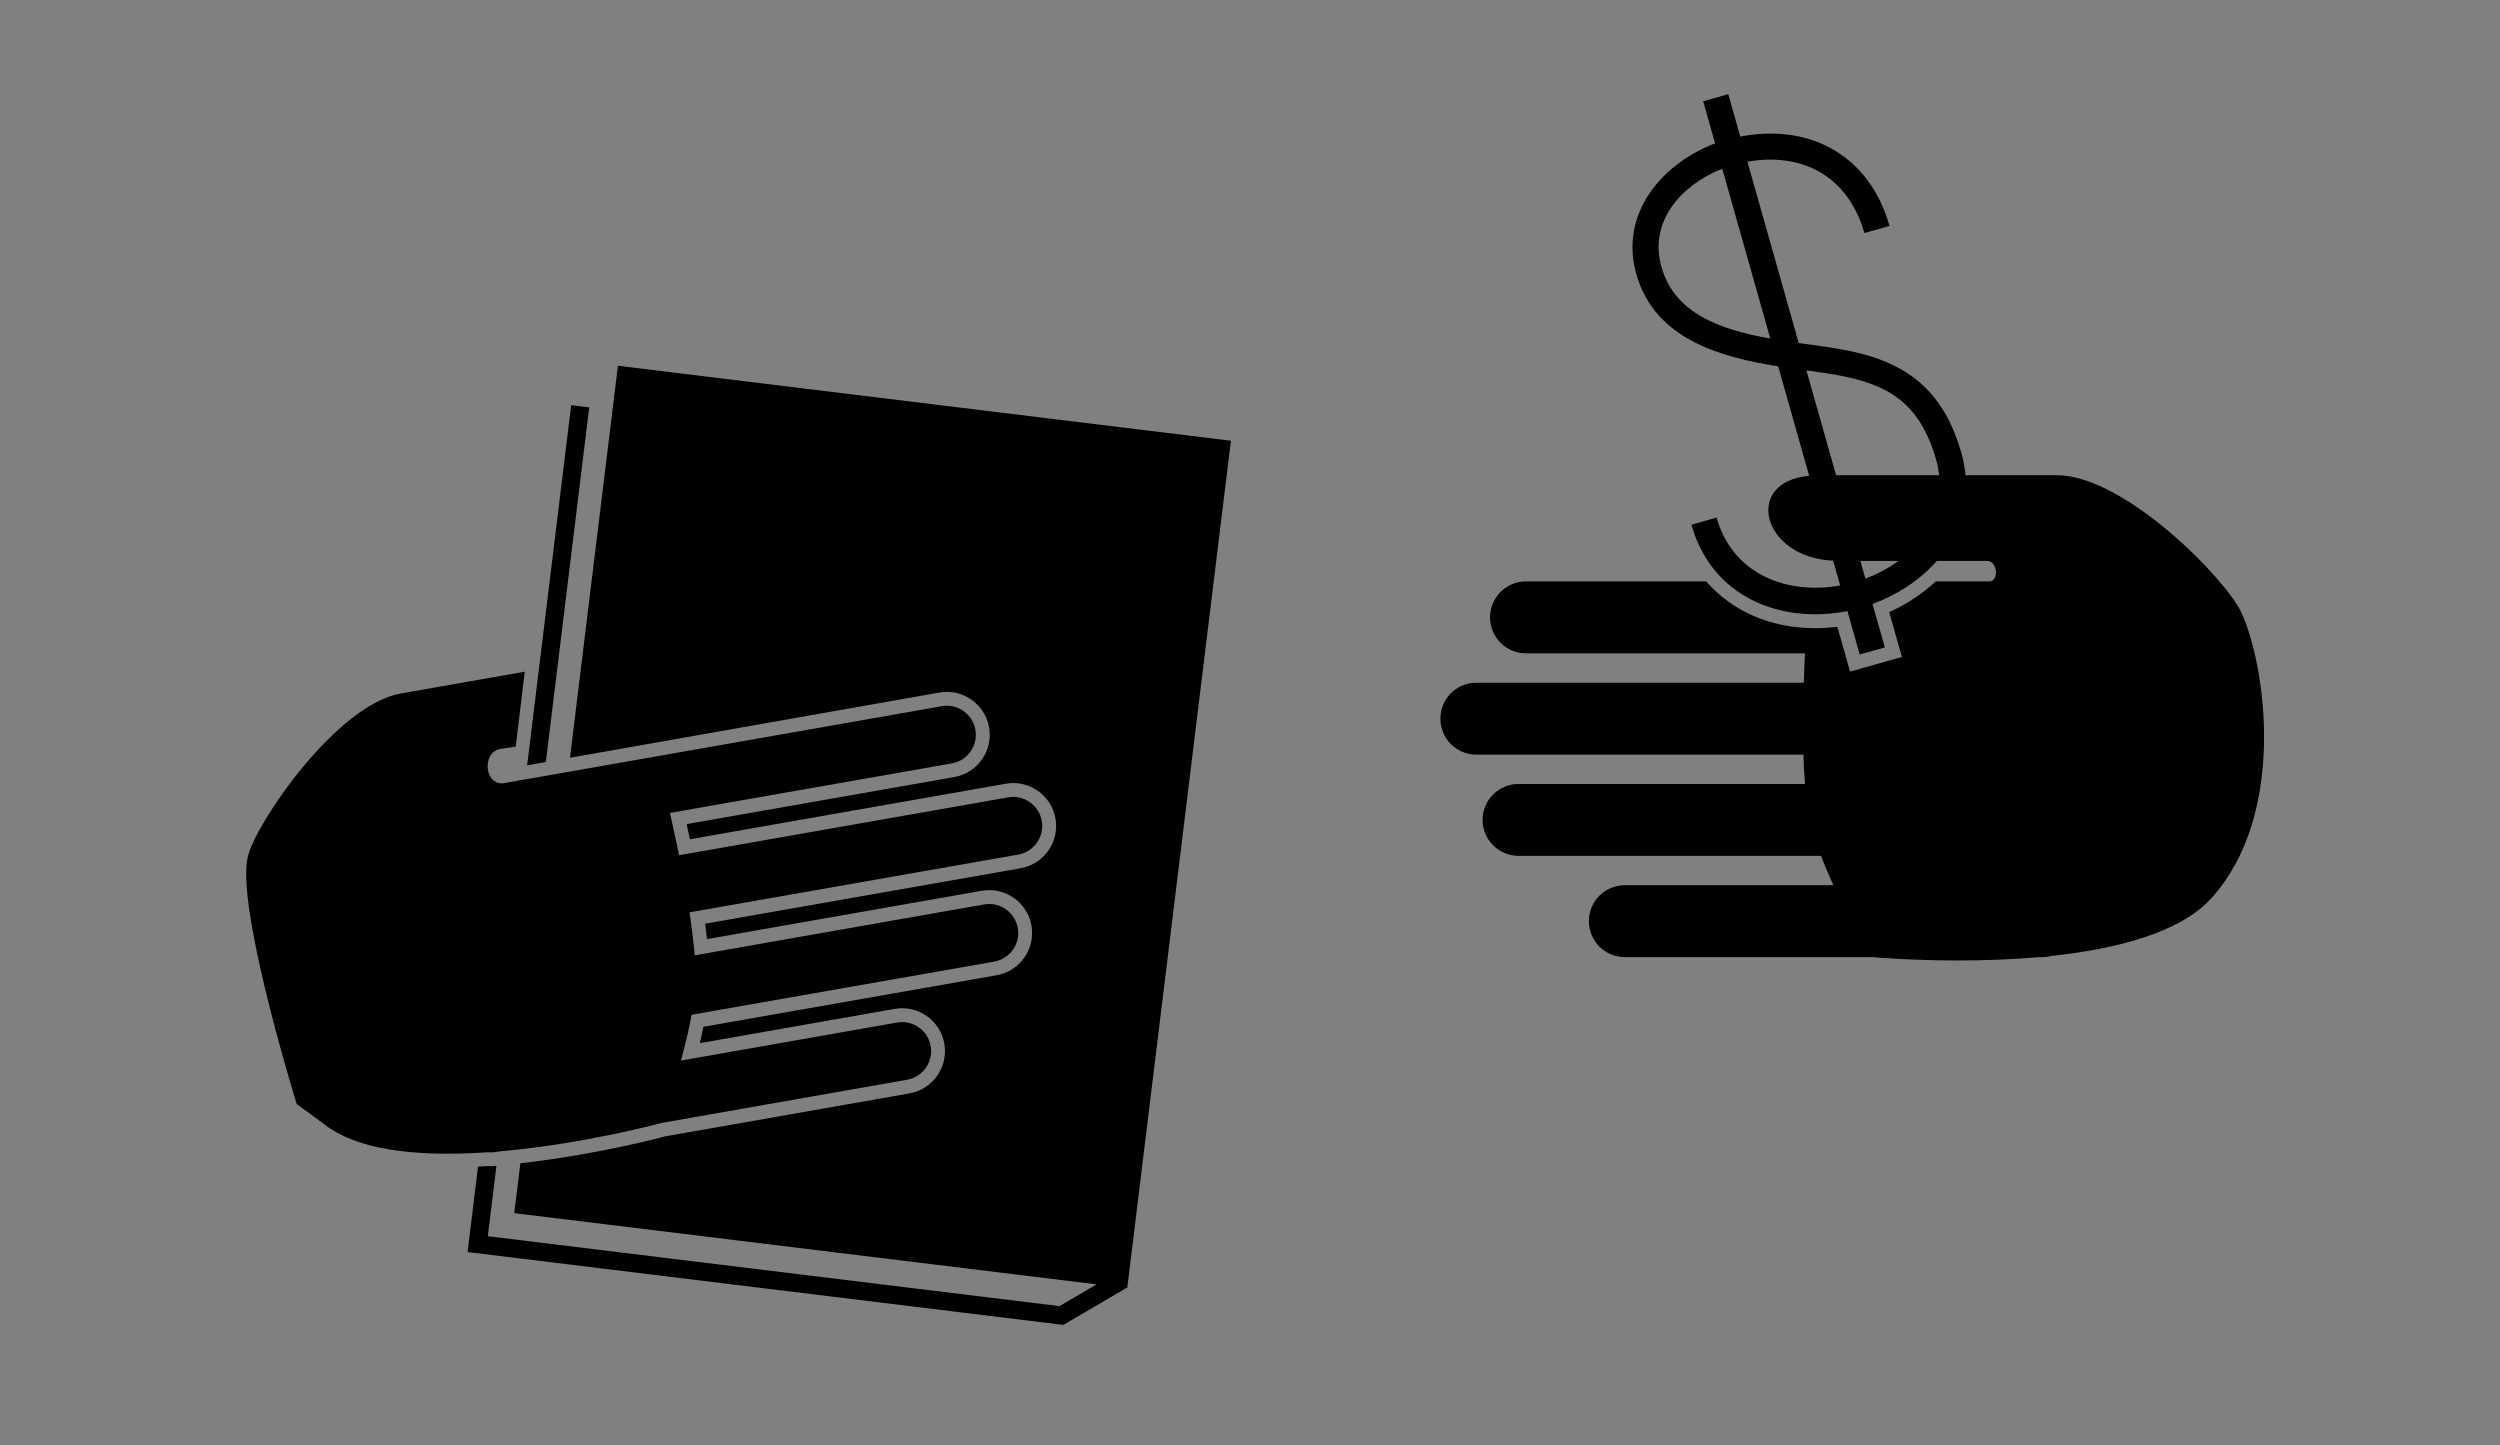 <?xml version="1.0" encoding="utf-8"?>
<!-- Generator: Adobe Illustrator 15.1.0, SVG Export Plug-In . SVG Version: 6.00 Build 0)  -->
<!DOCTYPE svg PUBLIC "-//W3C//DTD SVG 1.1//EN" "http://www.w3.org/Graphics/SVG/1.1/DTD/svg11.dtd">
<svg version="1.1" id="Layer_1" xmlns="http://www.w3.org/2000/svg" xmlns:xlink="http://www.w3.org/1999/xlink" x="0px" y="0px"
	 width="173px" height="100px" viewBox="0 0 173 100" enable-background="new 0 0 173 100" xml:space="preserve">
<rect x="0" y="0" width="173" height="100" fill="#808080" stroke="none"/>
<g>
	<polygon points="-364.106,-751.163 -315.848,-765.411 -281.838,-748.407 -329.178,-730.022 	"/>
	<g>
		<polygon points="-366.849,-757.951 -315.742,-773.041 -279.084,-754.709 -329.286,-735.213 		"/>
		<g>
			<path fill="#E6E6E6" d="M-315.848-771.845l34.01,17.007l-47.34,18.385l-34.929-21.143L-315.848-771.845 M-315.636-774.237
				l-0.845,0.25l-48.259,14.249l-4.853,1.434l4.329,2.62l34.929,21.143l0.94,0.568l1.024-0.397l47.34-18.385l4.699-1.825
				l-4.509-2.255l-34.01-17.007L-315.636-774.237L-315.636-774.237z"/>
		</g>
	</g>
	<polygon points="-329.178,-736.454 -329.178,-730.022 -281.838,-748.407 -281.838,-754.838 	"/>
</g>
<g>
	<g>
		<path d="M-825.042-607.705c0,1.094-0.887,1.98-1.98,1.98l0,0c-1.094,0-1.98-0.887-1.98-1.98v-25.676c0-1.094,0.887-1.98,1.98-1.98
			l0,0c1.094,0,1.98,0.887,1.98,1.98V-607.705z"/>
	</g>
	<g>
		<path d="M-819.468-605.382c0,1.094-0.887,1.979-1.98,1.979l0,0c-1.094,0-1.979-0.887-1.979-1.979v-25.676
			c0-1.094,0.885-1.98,1.979-1.98l0,0c1.094,0,1.98,0.887,1.98,1.98V-605.382z"/>
	</g>
	<g>
		<path d="M-813.893-602.207c0,1.094-0.887,1.98-1.98,1.98l0,0c-1.095,0-1.979-0.887-1.979-1.98v-23.002
			c0-1.094,0.885-1.98,1.979-1.98l0,0c1.094,0,1.98,0.887,1.98,1.98V-602.207z"/>
	</g>
	<g>
		<path d="M-830.619-604.973c0,1.094-0.887,1.98-1.98,1.98l0,0c-1.094,0-1.98-0.887-1.98-1.98v-25.675c0-1.094,0.887-1.98,1.98-1.98
			l0,0c1.094,0,1.98,0.887,1.98,1.98V-604.973z"/>
	</g>
	<path d="M-835.707-613.394c0,4.259,0,7.58,0,8.143s1.127,0.678,1.127,0.104s0-9.896,0-9.896s9.433-0.794,13.012-0.001
		c3.58,0.793,7.676,3.48,7.676,3.48s1.35,14.444-3.221,18.625c-4.57,4.18-12.744,3.045-15.732,1.686
		c-1.854-0.843-7.58-6.437-7.58-10.186s0-8.729,0-13.031C-840.425-618.772-835.707-617.652-835.707-613.394z"/>
</g>
<g>
	<g>
		<defs>
			<rect id="SVGID_1_" x="-783.128" y="-770.058" width="64.497" height="64.426"/>
		</defs>
		<clipPath id="SVGID_2_">
			<use xlink:href="#SVGID_1_"  overflow="visible"/>
		</clipPath>
		<g clip-path="url(#SVGID_2_)">
		</g>
	</g>
</g>
<g>
	<g>
		<g>
			<path d="M-789.205-597.921c-2.844,0-5.943-1.618-6.457-5.234l-0.07-0.495l2.154-0.307l0.07,0.495
				c0.353,2.483,2.543,3.364,4.311,3.364c0.271,0,0.543-0.02,0.812-0.058c1.184-0.168,2.284-0.67,3.018-1.378
				c0.839-0.811,1.179-1.821,1.011-3.005c-0.373-2.625-1.674-3.463-4.103-4.167c-0.26-0.076-0.529-0.151-0.804-0.229
				c-2.707-0.751-6.798-1.888-7.344-5.727c-0.223-1.569,0.267-3.006,1.415-4.154c0.982-0.981,2.403-1.666,3.899-1.878
				c0.355-0.05,0.714-0.076,1.067-0.076c1.273,0,2.474,0.328,3.47,0.947c1.501,0.938,2.441,2.458,2.718,4.402l0.07,0.495
				l-2.154,0.306l-0.07-0.495c-0.182-1.286-0.775-2.274-1.714-2.861c-0.65-0.404-1.451-0.618-2.316-0.618
				c-0.251,0-0.506,0.018-0.764,0.055c-1.022,0.145-1.974,0.577-2.611,1.187c-0.479,0.457-1.017,1.243-0.854,2.386
				c0.345,2.432,3.104,3.197,5.771,3.938c0,0,0.61,0.168,0.83,0.233c2.601,0.753,5.087,1.996,5.648,5.949
				c0.549,3.866-2.541,6.37-5.878,6.845C-788.45-597.948-788.829-597.921-789.205-597.921z"/>
			<path fill="#FFFFFF" d="M-790.224-620.269c1.172,0,2.284,0.299,3.206,0.872c1.373,0.855,2.232,2.256,2.487,4.048l-1.164,0.165
				c-0.204-1.438-0.877-2.549-1.945-3.215c-0.733-0.456-1.628-0.694-2.581-0.694c-0.274,0-0.553,0.02-0.834,0.06
				c-2.182,0.31-4.218,1.83-3.89,4.138c0.391,2.754,3.441,3.603,6.132,4.35c0.282,0.078,0.558,0.153,0.822,0.231
				c2.822,0.817,4.803,2.073,5.295,5.54c0.503,3.542-2.363,5.84-5.453,6.279c-0.35,0.05-0.704,0.074-1.056,0.074
				c-2.768,0-5.497-1.536-5.961-4.805l1.164-0.166c0.367,2.582,2.565,3.794,4.806,3.794c0.295,0,0.59-0.021,0.882-0.062
				c2.435-0.345,4.867-2.042,4.454-4.948c-0.409-2.88-1.883-3.83-4.458-4.577c-0.261-0.076-0.532-0.152-0.809-0.229
				c-2.736-0.76-6.483-1.801-6.982-5.315c-0.431-3.039,2.197-5.085,4.889-5.467C-790.885-620.246-790.552-620.269-790.224-620.269
				 M-790.224-621.269c-0.376,0-0.758,0.027-1.137,0.081c-1.601,0.228-3.125,0.963-4.183,2.02c-1.246,1.245-1.799,2.871-1.557,4.578
				c0.592,4.163,4.873,5.352,7.705,6.139c0.273,0.075,0.54,0.15,0.797,0.226c2.319,0.673,3.41,1.375,3.748,3.758
				c0.145,1.016-0.146,1.882-0.864,2.574c-0.66,0.637-1.659,1.09-2.74,1.243c-0.246,0.035-0.495,0.053-0.742,0.053
				c-1.643,0-3.509-0.771-3.816-2.935l-0.141-0.99l-0.99,0.141l-1.164,0.166l-0.99,0.142l0.141,0.989
				c0.556,3.913,3.892,5.664,6.952,5.664c0.398,0,0.801-0.028,1.197-0.084c3.583-0.51,6.898-3.219,6.303-7.41
				c-0.602-4.234-3.243-5.56-6.007-6.36c-0.218-0.063-0.448-0.128-0.683-0.192l-0.15-0.042c-2.992-0.83-5.132-1.569-5.409-3.526
				c-0.106-0.749,0.13-1.406,0.704-1.954c0.564-0.538,1.416-0.922,2.336-1.053c0.232-0.033,0.465-0.05,0.693-0.05
				c0.771,0,1.481,0.188,2.052,0.543c0.809,0.505,1.322,1.372,1.483,2.507l0.14,0.99l0.99-0.141l1.164-0.165l0.991-0.141
				l-0.141-0.99c-0.298-2.095-1.317-3.739-2.948-4.756C-787.565-620.916-788.856-621.269-790.224-621.269L-790.224-621.269z"/>
		</g>
	</g>
	<g>
		<g>
			
				<rect x="-790.761" y="-622.722" transform="matrix(0.99 -0.141 0.141 0.99 77.793 -117.029)" width="2.175" height="26.863"/>
			<path fill="#FFFFFF" d="M-790.921-622.196l3.637,25.605l-1.164,0.165l-3.637-25.605L-790.921-622.196 M-790.072-623.327
				l-0.99,0.141l-1.164,0.165l-0.99,0.141l0.141,0.99l3.637,25.605l0.141,0.99l0.99-0.141l1.164-0.165l0.99-0.141l-0.141-0.99
				l-3.637-25.605L-790.072-623.327L-790.072-623.327z"/>
		</g>
	</g>
</g>
<g>
	<path d="M-766.739-595.915v-1.976c-0.004,0-0.009,0-0.013,0v1.975h-2.175v-2.231c-2.923-0.755-4.787-3.038-4.786-5.913v-0.5h2.176
		v0.5c0,1.69,0.963,3.012,2.611,3.633l0.002-9.565c-1.838-0.987-4.103-2.625-4.103-5.591c0.001-2.331,1.599-4.236,4.105-4.944
		v-2.251h2.175v1.977c0.004,0,0.009,0,0.013,0.001v-1.979h2.175v2.374c0.776,0.26,1.452,0.629,2.012,1.099
		c1.355,1.138,2.071,2.777,2.071,4.741v0.5h-2.176v-0.5c0.001-1.298-0.447-2.361-1.294-3.073c-0.185-0.155-0.39-0.294-0.613-0.416
		l-0.002,7.691c2.33,1.104,4.414,2.708,4.413,6.526c0,2.661-1.682,4.775-4.416,5.599v2.322H-766.739z M-766.751-600.067
		c0.004,0,0.009,0,0.013,0l0.002-8.886c-0.004-0.002-0.008-0.004-0.012-0.005L-766.751-600.067z M-764.563-600.544
		c0.958-0.427,2.239-1.36,2.24-3.291c0.001-2.181-0.78-3.215-2.238-4.068L-764.563-600.544z M-766.736-611.333l0.002-7.29
		c-0.004,0-0.009,0-0.013-0.001l-0.002,7.285C-766.744-611.337-766.74-611.335-766.736-611.333z M-768.921-618.231
		c-1.219,0.516-1.928,1.473-1.928,2.65c0,1.193,0.6,2.16,1.927,3.064L-768.921-618.231z"/>
	<path fill="#FFFFFF" d="M-766.233-622.277h1.175v2.243c0.819,0.23,1.572,0.594,2.19,1.113c1.239,1.041,1.892,2.548,1.892,4.358
		h-1.176c0.001-1.452-0.509-2.647-1.473-3.457c-0.412-0.345-0.899-0.612-1.435-0.799l-0.002,8.777
		c2.651,1.203,4.414,2.727,4.413,6.207c0,2.855-2.016,4.62-4.416,5.218v2.203h-1.175v-2.007c-0.229,0.021-0.461,0.034-0.692,0.034
		c-0.107,0-0.213-0.008-0.32-0.013v1.985h-1.175v-2.129c-2.561-0.523-4.787-2.393-4.786-5.516h1.176
		c-0.001,2.365,1.649,3.823,3.611,4.311l0.002-10.544c-2.099-1.084-4.103-2.626-4.103-5.289c0.001-2.502,1.922-4.064,4.105-4.555
		v-2.14h1.175v1.984c0.11-0.005,0.221-0.012,0.331-0.012c0.232,0,0.456,0.033,0.682,0.055L-766.233-622.277 M-766.236-610.562
		l0.002-8.514c-0.225-0.026-0.449-0.053-0.682-0.053c-0.111,0-0.22,0.017-0.331,0.023l-0.002,8.086
		C-766.912-610.862-766.573-610.71-766.236-610.562 M-768.423-611.621l0.001-7.307c-1.609,0.429-2.928,1.556-2.928,3.347
		C-771.351-613.719-770.05-612.537-768.423-611.621 M-766.931-599.564c0.23,0,0.461-0.016,0.692-0.039l0.002-9.677
		c-0.042-0.019-0.083-0.037-0.125-0.056c-0.286-0.125-0.584-0.256-0.887-0.393l-0.002,10.153
		C-767.145-599.571-767.038-599.564-766.931-599.564 M-765.063-599.829c1.768-0.519,3.239-1.818,3.24-4.007
		c0.001-2.685-1.141-3.868-3.238-4.901L-765.063-599.829 M-767.232-623.278L-767.232-623.278l-0.013,0.001h-1.175h-1v1v1.382
		c-2.518,0.848-4.104,2.865-4.105,5.312c0,3.088,2.203,4.824,4.103,5.887l-0.002,8.464c-0.79-0.475-1.612-1.329-1.611-2.827v-1h-1
		h-1.176h-1v1c-0.001,2.989,1.851,5.385,4.786,6.292v1.353v1h1h1.175h1h0.013h1.175h1v-1v-1.459c2.744-0.96,4.416-3.187,4.416-5.962
		c0.001-3.934-2.143-5.707-4.413-6.838l0.001-6.388c0.596,0.608,0.908,1.466,0.908,2.497v1h1h1.176h1v-1
		c0-2.116-0.778-3.888-2.249-5.124c-0.524-0.44-1.139-0.797-1.833-1.067v-1.522v-1h-1h-1.175L-767.232-623.278L-767.232-623.278z
		 M-769.422-613.559c-0.634-0.617-0.928-1.271-0.927-2.022c0-0.859,0.428-1.426,0.928-1.796L-769.422-613.559L-769.422-613.559z
		 M-764.063-601.393l0.001-5.56c0.823,0.688,1.239,1.578,1.238,3.117C-762.824-602.624-763.4-601.865-764.063-601.393
		L-764.063-601.393z"/>
</g>
<g>
	<polygon points="37.773,52.73 40.774,28.193 39.526,28.041 36.478,52.96 	"/>
	<path d="M67.164,52.002c0.308-0.438,0.426-0.973,0.333-1.502c-0.191-1.089-1.24-1.828-2.328-1.631l-30.275,5.322
		c-0.553,0.102-1.018-0.276-1.128-0.906c-0.109-0.624,0.177-1.34,0.847-1.457l1.075-0.161l0.625-5.186l-8.575,1.507
		c-4.418,0.776-9.955,8.837-10.578,11.248c-0.84,3.251,2.906,15.646,3.373,17.167c0.38,0.274,1.486,1.074,1.966,1.442
		c2.105,1.62,5.883,2.252,11.231,1.894c0.267,0.014,0.423,0.009,0.565-0.017l0.245-0.043c5.823-0.5,11.242-1.968,11.296-1.982
		l16.937-2.979c1.09-0.192,1.822-1.237,1.631-2.329c-0.092-0.527-0.385-0.987-0.825-1.295s-0.972-0.426-1.502-0.333l-14.956,2.629
		l0.193-0.726c0.193-0.729,0.354-1.439,0.48-2.114l0.061-0.327L68.8,66.543c0.529-0.094,0.99-0.387,1.298-0.825
		c0.308-0.439,0.427-0.973,0.333-1.502c-0.191-1.09-1.237-1.82-2.327-1.629l-20.03,3.521l-0.05-0.516
		c-0.061-0.632-0.142-1.297-0.244-1.996l-0.067-0.462l22.749-3.998c1.091-0.192,1.823-1.236,1.631-2.327
		c-0.093-0.528-0.386-0.989-0.826-1.298c-0.44-0.308-0.975-0.426-1.501-0.334l-22.776,4.004l-0.094-0.457
		c-0.141-0.684-0.285-1.347-0.426-1.979l-0.11-0.49l19.507-3.428C66.395,52.734,66.856,52.441,67.164,52.002z"/>
	<path d="M85.18,30.499l-42.42-5.188l-3.317,27.125l25.562-4.513c1.613-0.284,3.157,0.801,3.439,2.411
		c0.138,0.782-0.037,1.57-0.493,2.22s-1.137,1.082-1.918,1.219l-18.518,3.254c0.075,0.342,0.151,0.692,0.226,1.048l21.859-3.842
		c0.78-0.14,1.569,0.037,2.219,0.493c0.649,0.455,1.083,1.137,1.22,1.918c0.284,1.612-0.797,3.155-2.411,3.438L48.795,63.92
		c0.049,0.364,0.093,0.719,0.131,1.063l19.012-3.342c1.617-0.281,3.157,0.799,3.438,2.408c0.138,0.781-0.037,1.569-0.493,2.219
		s-1.136,1.082-1.918,1.22l-20.291,3.566c-0.074,0.369-0.157,0.747-0.25,1.132l13.486-2.37c0.78-0.14,1.569,0.038,2.219,0.491
		c0.649,0.455,1.083,1.136,1.22,1.916c0.282,1.612-0.799,3.156-2.41,3.44l-16.894,2.969c-0.01,0.006-4.698,1.273-10.036,1.864
		l-0.422,3.454l40.3,4.929l-2.571,1.505l-39.558-4.838l0.595-4.867c-0.192,0.025-0.393,0.033-0.627,0.017
		c-0.221,0.016-0.43,0.022-0.646,0.034l-0.723,5.912l41.016,5.016l0.21,0.025l4.318-2.528l-0.019-0.031l0.123,0.015L85.18,30.499z"
		/>
</g>
<path d="M155.116,42.412c-1.06-2.329-8.091-9.528-12.804-9.528c-0.052,0-0.106,0-0.158,0c-1.584,0-3.339,0-5.173,0
	c-0.321,0-0.641,0-0.968,0c-0.048-0.492-0.131-0.993-0.277-1.509c-1.465-5.182-4.743-6.689-9.215-7.353
	c-0.418-0.064-0.856-0.122-1.301-0.182c-0.248-0.036-0.498-0.069-0.748-0.103l-3.551-12.547c0.534-0.097,1.066-0.146,1.587-0.146
	c1.022,0,2.001,0.19,2.876,0.583c1.766,0.796,3.023,2.351,3.631,4.499l1.738-0.492c-0.757-2.679-2.357-4.637-4.626-5.658
	c-1.104-0.495-2.331-0.734-3.603-0.734c-0.69,0-1.393,0.07-2.096,0.208l-0.832-2.934l-1.736,0.493l0.824,2.909
	c-3.648,1.39-6.641,4.839-5.451,9.051c1.277,4.509,5.82,5.745,9.816,6.381l2.144,7.575c-4.604,0.418-3.253,5.675,1.661,5.871
	l0.485,1.717c-0.569,0.104-1.147,0.158-1.719,0.158c-2.996,0-5.876-1.47-6.833-4.854l-1.74,0.493
	c1.217,4.303,4.836,6.198,8.564,6.198c0.746,0,1.494-0.076,2.229-0.223l0.851,3.005l1.74-0.491l-0.854-3.004
	c1.721-0.63,3.286-1.656,4.451-2.98c0.443,0,0.851,0,1.218,0c1.037,0,1.758,0,2.114,0c0.053,0,0.121,0,0.156,0
	c0.707,0,0.854,1.417,0.131,1.417h-3.69c-0.955,0.881-2.061,1.603-3.224,2.127l0.617,2.178l0.264,0.925l-0.926,0.261l-1.74,0.491
	l-0.924,0.261l-0.262-0.923l-0.617-2.181c-0.512,0.065-1.026,0.098-1.537,0.098c-3.107,0-5.757-1.185-7.535-3.237H105.6
	c-1.375,0-2.49,1.115-2.49,2.49s1.115,2.489,2.49,2.489h19.303c-0.031,0.649-0.059,1.331-0.079,2.032h-22.659
	c-1.375,0-2.489,1.115-2.489,2.489c0,1.375,1.114,2.491,2.489,2.491h22.631c0.02,0.713,0.057,1.391,0.107,2.028h-19.819
	c-1.375,0-2.489,1.112-2.489,2.488c0,1.375,1.114,2.487,2.489,2.487h20.933c0.264,0.697,0.555,1.381,0.854,2.031h-14.435
	c-1.375,0-2.487,1.112-2.487,2.487s1.112,2.489,2.487,2.489h17.151c0,0,2.498,0.232,5.909,0.232c1.706,0,3.639-0.058,5.604-0.232
	h0.248c0.213,0,0.414-0.033,0.612-0.084c4.421-0.473,8.849-1.571,11.036-3.963C158.251,56.441,156.824,46.168,155.116,42.412z
	 M114.973,18.475c-0.889-3.135,1.346-5.669,4.207-6.799l3.324,11.751C119.1,22.823,115.893,21.729,114.973,18.475z M126.253,25.809
	c4.082,0.607,6.524,1.752,7.743,6.058c0.099,0.348,0.157,0.685,0.199,1.017c-0.32,0-0.645,0-0.967,0c-1.733,0-3.473,0-5.172,0
	c-0.337,0-0.666,0-0.998,0l-2.053-7.253C125.434,25.69,125.852,25.75,126.253,25.809z M129.085,40.042l-0.348-1.227
	c0.934,0,1.818,0,2.642,0C130.681,39.321,129.899,39.734,129.085,40.042z"/>
<ellipse stroke="#E6E6E6" stroke-width="2" stroke-miterlimit="10" cx="-436.491" cy="-704.816" rx="26.75" ry="15.25"/>
<g>
	<polygon points="-638.531,-721.962 -595.318,-734.72 -564.863,-719.494 -607.253,-703.031 	"/>
	<g>
		<polygon points="-640.987,-728.041 -595.223,-741.552 -562.397,-725.138 -607.35,-707.681 		"/>
		<g>
			<path fill="#E6E6E6" d="M-595.318-740.482l30.455,15.229l-42.391,16.463l-31.277-18.932L-595.318-740.482 M-595.128-742.623
				l-0.756,0.223l-43.213,12.76l-4.345,1.283l3.875,2.346l31.277,18.932l0.843,0.51l0.917-0.357l42.391-16.463l4.209-1.633
				l-4.038-2.02l-30.455-15.229L-595.128-742.623L-595.128-742.623z"/>
		</g>
	</g>
	<polygon points="-607.253,-708.791 -607.253,-703.031 -564.863,-719.494 -564.863,-725.253 	"/>
</g>
<g>
	<polygon points="-638.531,-731.953 -595.318,-744.71 -564.863,-729.484 -607.253,-713.021 	"/>
	<g>
		<polygon points="-640.987,-738.031 -595.223,-751.542 -562.397,-735.128 -607.35,-717.671 		"/>
		<g>
			<path fill="#E6E6E6" d="M-595.318-750.472l30.455,15.229l-42.391,16.463l-31.277-18.932L-595.318-750.472 M-595.128-752.613
				l-0.756,0.224l-43.213,12.76l-4.345,1.283l3.875,2.346l31.277,18.932l0.843,0.51l0.917-0.357l42.391-16.463l4.209-1.633
				l-4.038-2.021l-30.455-15.229L-595.128-752.613L-595.128-752.613z"/>
		</g>
	</g>
	<polygon points="-607.253,-718.781 -607.253,-713.021 -564.863,-729.484 -564.863,-735.244 	"/>
</g>
<g>
	<polygon points="-638.531,-742.853 -595.318,-755.611 -564.863,-740.384 -607.253,-723.921 	"/>
	<g>
		<polygon points="-640.987,-748.931 -595.223,-762.443 -562.397,-746.029 -607.35,-728.572 		"/>
		<g>
			<path fill="#E6E6E6" d="M-595.318-761.373l30.455,15.229l-42.391,16.463l-31.277-18.933L-595.318-761.373 M-595.128-763.513
				l-0.756,0.223l-43.213,12.76l-4.345,1.283l3.875,2.346l31.277,18.932l0.843,0.51l0.917-0.357l42.391-16.463l4.209-1.633
				l-4.038-2.02l-30.455-15.229L-595.128-763.513L-595.128-763.513z"/>
		</g>
	</g>
	<polygon points="-607.253,-729.681 -607.253,-723.921 -564.863,-740.384 -564.863,-746.144 	"/>
</g>
<polygon points="-239.597,-728.521 -196.384,-741.279 -165.929,-726.052 -208.319,-709.589 "/>
<g>
	<polygon points="-242.053,-734.599 -196.289,-748.111 -163.463,-731.698 -208.416,-714.24 	"/>
	<g>
		<path fill="#E6E6E6" d="M-196.384-747.041l30.455,15.228l-42.391,16.463l-31.277-18.932L-196.384-747.041 M-196.194-749.182
			l-0.756,0.224l-43.213,12.759l-4.346,1.283l3.877,2.346l31.277,18.933l0.842,0.51l0.917-0.356l42.391-16.463l4.209-1.634
			l-4.038-2.02l-30.455-15.228L-196.194-749.182L-196.194-749.182z"/>
	</g>
</g>
<polygon points="-208.319,-715.35 -208.319,-709.589 -165.929,-726.052 -165.929,-731.813 "/>
<polygon points="-239.597,-740.771 -196.384,-753.529 -165.929,-738.302 -208.319,-721.839 "/>
<g>
	<polygon points="-242.053,-746.849 -196.289,-760.361 -163.463,-743.948 -208.416,-726.49 	"/>
	<g>
		<path fill="#E6E6E6" d="M-196.384-759.291l30.455,15.228L-208.32-727.6l-31.277-18.932L-196.384-759.291 M-196.194-761.432
			l-0.756,0.224l-43.213,12.759l-4.346,1.283l3.877,2.346l31.277,18.933l0.842,0.51l0.917-0.356l42.391-16.463l4.209-1.634
			l-4.038-2.02l-30.455-15.228L-196.194-761.432L-196.194-761.432z"/>
	</g>
</g>
<polygon points="-208.319,-727.6 -208.319,-721.839 -165.929,-738.302 -165.929,-744.063 "/>
<polygon points="-240.097,-754.021 -196.884,-766.779 -166.429,-751.552 -208.819,-735.089 "/>
<g>
	<polygon points="-242.553,-760.099 -196.789,-773.611 -163.963,-757.198 -208.916,-739.74 	"/>
	<g>
		<path fill="#E6E6E6" d="M-196.884-772.541l30.455,15.228l-42.391,16.463l-31.277-18.932L-196.884-772.541 M-196.694-774.682
			l-0.756,0.224l-43.213,12.759l-4.346,1.283l3.877,2.346l31.277,18.933l0.842,0.51l0.917-0.356l42.391-16.463l4.209-1.634
			l-4.038-2.02l-30.455-15.228L-196.694-774.682L-196.694-774.682z"/>
	</g>
</g>
<polygon points="-208.819,-740.85 -208.819,-735.089 -166.429,-751.552 -166.429,-757.313 "/>
<g>
	<path d="M-202.514-785.47c-3.536-0.141-7.525-2.002-8.588-6.875l-0.154-0.707l3.074-0.672l0.154,0.707
		c0.521,2.389,2.29,3.958,4.812,4.326l-2.951-13.515c-2.902-0.827-6.609-2.442-7.526-6.631c-0.717-3.294,0.952-6.48,4.273-8.255
		l-0.694-3.18l3.073-0.673l0.608,2.793c0.006-0.001,0.013-0.002,0.019-0.003l-0.611-2.793l3.075-0.672l0.731,3.354
		c1.173,0.127,2.24,0.438,3.181,0.93c2.268,1.192,3.786,3.288,4.393,6.061l0.155,0.708l-3.074,0.668l-0.154-0.705
		c-0.402-1.836-1.363-3.199-2.779-3.942c-0.311-0.162-0.644-0.295-0.996-0.398l2.374,10.868c3.633,0.84,7.074,2.463,8.253,7.857
		c0.82,3.758-0.902,7.266-4.509,9.273l0.715,3.282l-3.072,0.671l-0.61-2.791c-0.006,0.001-0.012,0.003-0.017,0.004l0.61,2.792
		l-3.073,0.671L-202.514-785.47z M-200.033-788.855c0.006-0.001,0.013-0.003,0.019-0.005l-2.743-12.556
		c-0.007-0.001-0.013-0.002-0.02-0.004L-200.033-788.855z M-197.089-790.206c1.221-0.9,2.742-2.614,2.147-5.342
		c-0.674-3.081-2.097-4.301-4.419-5.056L-197.089-790.206z M-203.491-804.778l-2.251-10.302c-0.006,0.001-0.013,0.002-0.02,0.003
		l2.249,10.293C-203.506-804.781-203.499-804.779-203.491-804.778z M-208.711-813.849c-1.564,1.106-2.271,2.678-1.907,4.341
		c0.368,1.685,1.517,2.865,3.671,3.735L-208.711-813.849z"/>
	<path fill="#FFFFFF" d="M-204.503-820.758l0.691,3.169c1.229,0.071,2.406,0.355,3.438,0.895c2.071,1.089,3.462,3.017,4.021,5.574
		l-1.661,0.361c-0.449-2.051-1.538-3.582-3.149-4.428c-0.689-0.359-1.462-0.587-2.274-0.686l2.709,12.401
		c4.117,0.881,7.079,2.489,8.154,7.406c0.88,4.035-1.423,7.15-4.627,8.736l0.679,3.113l-1.66,0.362l-0.62-2.835
		c-0.319,0.1-0.641,0.19-0.967,0.262c-0.15,0.032-0.304,0.056-0.456,0.081l0.613,2.806l-1.66,0.362l-0.658-3.008
		c-0.049,0-0.098,0.001-0.146,0.001c-3.729,0-7.369-1.958-8.319-6.315l1.661-0.363c0.729,3.343,3.512,4.894,6.434,4.975
		l-3.253-14.897c-3.303-0.885-6.61-2.444-7.434-6.205c-0.77-3.536,1.462-6.337,4.394-7.705l-0.66-3.023l1.66-0.363l0.611,2.804
		c0.154-0.042,0.309-0.086,0.465-0.12c0.328-0.071,0.653-0.095,0.979-0.133l-0.626-2.863L-204.503-820.758 M-202.547-803.842
		l-2.628-12.03c-0.326,0.032-0.651,0.062-0.979,0.135c-0.157,0.034-0.307,0.092-0.463,0.135l2.496,11.426
		C-203.596-804.057-203.07-803.948-202.547-803.842 M-205.965-804.663l-2.255-10.326c-2.142,1.104-3.658,3.104-3.104,5.635
		C-210.75-806.723-208.547-805.455-205.965-804.663 M-200.588-788.006c0.152-0.025,0.306-0.049,0.456-0.082
		c0.326-0.071,0.646-0.164,0.967-0.27l-2.987-13.675c-0.064-0.012-0.129-0.023-0.195-0.038c-0.441-0.088-0.904-0.182-1.374-0.282
		L-200.588-788.006 M-197.574-789.04c2.337-1.279,4.014-3.57,3.34-6.662c-0.83-3.793-2.809-5.112-6.09-5.925L-197.574-789.04
		 M-203.398-822.48l-1.413,0.31l-1.661,0.363l-0.017,0.003l0,0l-1.414,0.31l-1.66,0.363l-1.412,0.309l0.309,1.413l0.427,1.953
		c-3.295,1.975-4.913,5.315-4.16,8.774c0.955,4.362,4.604,6.135,7.618,7.051l2.611,11.959c-1.263-0.427-2.688-1.38-3.15-3.498
		l-0.309-1.414l-1.413,0.31l-1.661,0.363l-1.412,0.309l0.308,1.412c0.918,4.208,4.282,7.032,8.706,7.41l0.418,1.913l0.31,1.412
		l1.412-0.308l1.66-0.362l1.413-0.309v-0.001l0.017-0.003l1.66-0.362l1.412-0.308l-0.308-1.413l-0.449-2.062
		c3.578-2.205,5.252-5.867,4.397-9.787c-1.216-5.559-4.792-7.401-8.35-8.3l-1.972-9.026c1.028,0.674,1.736,1.789,2.056,3.25
		l0.31,1.411l1.411-0.307l1.661-0.361l1.415-0.308l-0.31-1.415c-0.654-2.988-2.301-5.251-4.762-6.545
		c-0.881-0.46-1.859-0.775-2.921-0.941l-0.469-2.15L-203.398-822.48L-203.398-822.48z M-207.976-807.092
		c-1.086-0.676-1.704-1.51-1.936-2.57c-0.266-1.214,0.164-2.148,0.757-2.826L-207.976-807.092L-207.976-807.092z M-196.645-791.56
		l-1.716-7.855c1.374,0.717,2.237,1.847,2.713,4.022C-195.274-793.681-195.854-792.431-196.645-791.56L-196.645-791.56z"/>
</g>
<g>
	<path d="M-326.164-791.469c-3.536-0.141-7.525-2.002-8.588-6.875l-0.154-0.707l3.074-0.672l0.154,0.707
		c0.521,2.389,2.29,3.958,4.812,4.326l-2.951-13.515c-2.902-0.827-6.609-2.442-7.526-6.631c-0.717-3.294,0.952-6.48,4.273-8.255
		l-0.694-3.18l3.073-0.673l0.608,2.793c0.006-0.001,0.013-0.002,0.019-0.003l-0.611-2.793l3.075-0.672l0.731,3.354
		c1.173,0.127,2.24,0.438,3.181,0.93c2.268,1.192,3.786,3.288,4.393,6.061l0.155,0.708l-3.074,0.668l-0.154-0.705
		c-0.402-1.836-1.363-3.199-2.779-3.942c-0.311-0.162-0.644-0.295-0.996-0.398l2.374,10.868c3.633,0.84,7.074,2.463,8.253,7.857
		c0.82,3.758-0.902,7.266-4.509,9.273l0.715,3.282l-3.072,0.671l-0.61-2.791c-0.006,0.001-0.012,0.003-0.017,0.004l0.61,2.792
		l-3.073,0.671L-326.164-791.469z M-323.684-794.854c0.006-0.001,0.013-0.003,0.019-0.005l-2.743-12.556
		c-0.007-0.001-0.013-0.002-0.02-0.004L-323.684-794.854z M-320.739-796.205c1.221-0.9,2.742-2.614,2.147-5.342
		c-0.674-3.081-2.097-4.301-4.419-5.056L-320.739-796.205z M-327.142-810.777l-2.251-10.302c-0.006,0.001-0.013,0.002-0.02,0.003
		l2.249,10.293C-327.156-810.78-327.149-810.778-327.142-810.777z M-332.361-819.848c-1.564,1.106-2.271,2.678-1.907,4.341
		c0.368,1.685,1.517,2.865,3.671,3.735L-332.361-819.848z"/>
	<path fill="#FFFFFF" d="M-328.153-826.757l0.691,3.169c1.229,0.071,2.406,0.355,3.438,0.895c2.071,1.089,3.462,3.017,4.021,5.574
		l-1.661,0.361c-0.449-2.051-1.538-3.582-3.149-4.428c-0.689-0.359-1.462-0.587-2.274-0.686l2.709,12.401
		c4.117,0.881,7.079,2.489,8.154,7.406c0.88,4.035-1.423,7.15-4.627,8.736l0.679,3.113l-1.66,0.362l-0.62-2.835
		c-0.319,0.1-0.641,0.19-0.967,0.262c-0.15,0.032-0.304,0.056-0.456,0.081l0.613,2.806l-1.66,0.362l-0.658-3.008
		c-0.049,0-0.098,0.001-0.146,0.001c-3.729,0-7.369-1.958-8.319-6.315l1.661-0.363c0.729,3.343,3.512,4.894,6.434,4.975
		l-3.253-14.897c-3.303-0.885-6.61-2.444-7.434-6.205c-0.77-3.536,1.462-6.337,4.394-7.705l-0.66-3.023l1.66-0.363l0.611,2.804
		c0.154-0.042,0.309-0.086,0.465-0.12c0.328-0.071,0.653-0.095,0.979-0.133l-0.626-2.863L-328.153-826.757 M-326.197-809.841
		l-2.628-12.03c-0.326,0.032-0.651,0.062-0.979,0.135c-0.157,0.034-0.307,0.092-0.463,0.135l2.496,11.426
		C-327.246-810.056-326.721-809.947-326.197-809.841 M-329.615-810.662l-2.255-10.326c-2.142,1.104-3.658,3.104-3.104,5.635
		C-334.4-812.722-332.197-811.454-329.615-810.662 M-324.238-794.005c0.152-0.025,0.306-0.049,0.456-0.082
		c0.326-0.071,0.646-0.164,0.967-0.27l-2.987-13.675c-0.064-0.012-0.129-0.023-0.195-0.038c-0.441-0.088-0.904-0.182-1.374-0.282
		L-324.238-794.005 M-321.225-795.039c2.337-1.279,4.014-3.57,3.34-6.662c-0.83-3.793-2.809-5.112-6.09-5.925L-321.225-795.039
		 M-327.049-828.479l-1.413,0.31l-1.661,0.363l-0.017,0.003l0,0l-1.414,0.31l-1.66,0.363l-1.412,0.309l0.309,1.413l0.427,1.953
		c-3.295,1.975-4.913,5.315-4.16,8.774c0.955,4.362,4.604,6.135,7.618,7.051l2.611,11.959c-1.263-0.427-2.688-1.38-3.15-3.498
		l-0.309-1.414l-1.413,0.31l-1.661,0.363l-1.412,0.309l0.308,1.412c0.918,4.208,4.282,7.032,8.706,7.41l0.418,1.913l0.31,1.412
		l1.412-0.308l1.66-0.362l1.413-0.309v-0.001l0.017-0.003l1.66-0.362l1.412-0.308l-0.308-1.413l-0.449-2.062
		c3.578-2.205,5.252-5.867,4.397-9.787c-1.216-5.559-4.792-7.401-8.35-8.3l-1.972-9.026c1.028,0.674,1.736,1.789,2.056,3.25
		l0.31,1.411l1.411-0.307l1.661-0.361l1.415-0.308l-0.31-1.415c-0.654-2.988-2.301-5.251-4.762-6.545
		c-0.881-0.46-1.859-0.775-2.921-0.941l-0.469-2.15L-327.049-828.479L-327.049-828.479z M-331.626-813.091
		c-1.086-0.676-1.704-1.51-1.936-2.57c-0.266-1.214,0.164-2.148,0.757-2.826L-331.626-813.091L-331.626-813.091z M-320.295-797.559
		l-1.716-7.855c1.374,0.717,2.237,1.847,2.713,4.022C-318.925-799.68-319.504-798.43-320.295-797.559L-320.295-797.559z"/>
</g>
<g>
	<polygon points="-606.564,-802.586 -552.725,-807.201 -559.65,-823.389 -607.211,-820.496 	"/>
	<polygon points="-606.564,-797.385 -552.725,-802 -559.65,-818.188 -607.211,-815.295 	"/>
	<polygon fill="#E6E6E6" points="-553.166,-807.201 -553.166,-802.505 -605.98,-798.331 -606.345,-802.766 	"/>
</g>
<g>
	<polygon points="-349.229,-765.299 -349.229,-770.857 -345.636,-769.741 -346.036,-763.997 	"/>
	<g>
		<polygon points="-345.326,-752.469 -290.993,-756.647 -298.395,-773.95 -349.229,-770.857 		"/>
		<polygon points="-345.326,-746.91 -290.993,-751.089 -298.395,-768.39 -349.229,-765.299 		"/>
		<polygon fill="#E6E6E6" points="-291.464,-756.647 -291.464,-751.628 -344.701,-747.92 -345.092,-752.661 		"/>
	</g>
	<polygon fill="#E6E6E6" points="-349.012,-769.891 -348.977,-765.511 -344.769,-747.92 -345.092,-752.661 	"/>
</g>
<g>
	<polygon points="-289.032,-770.88 -294.824,-768.727 -294.824,-768.727 -289.032,-770.88 -312.49,-783.64 -347.433,-772.388 
		-340.585,-768.777 -346.84,-766.761 -321.016,-753.14 -288.44,-765.254 	"/>
	<polygon fill="#E6E6E6" points="-346.84,-772.017 -346.84,-767.131 -321.021,-753.585 -321.078,-758.47 	"/>
</g>
</svg>
